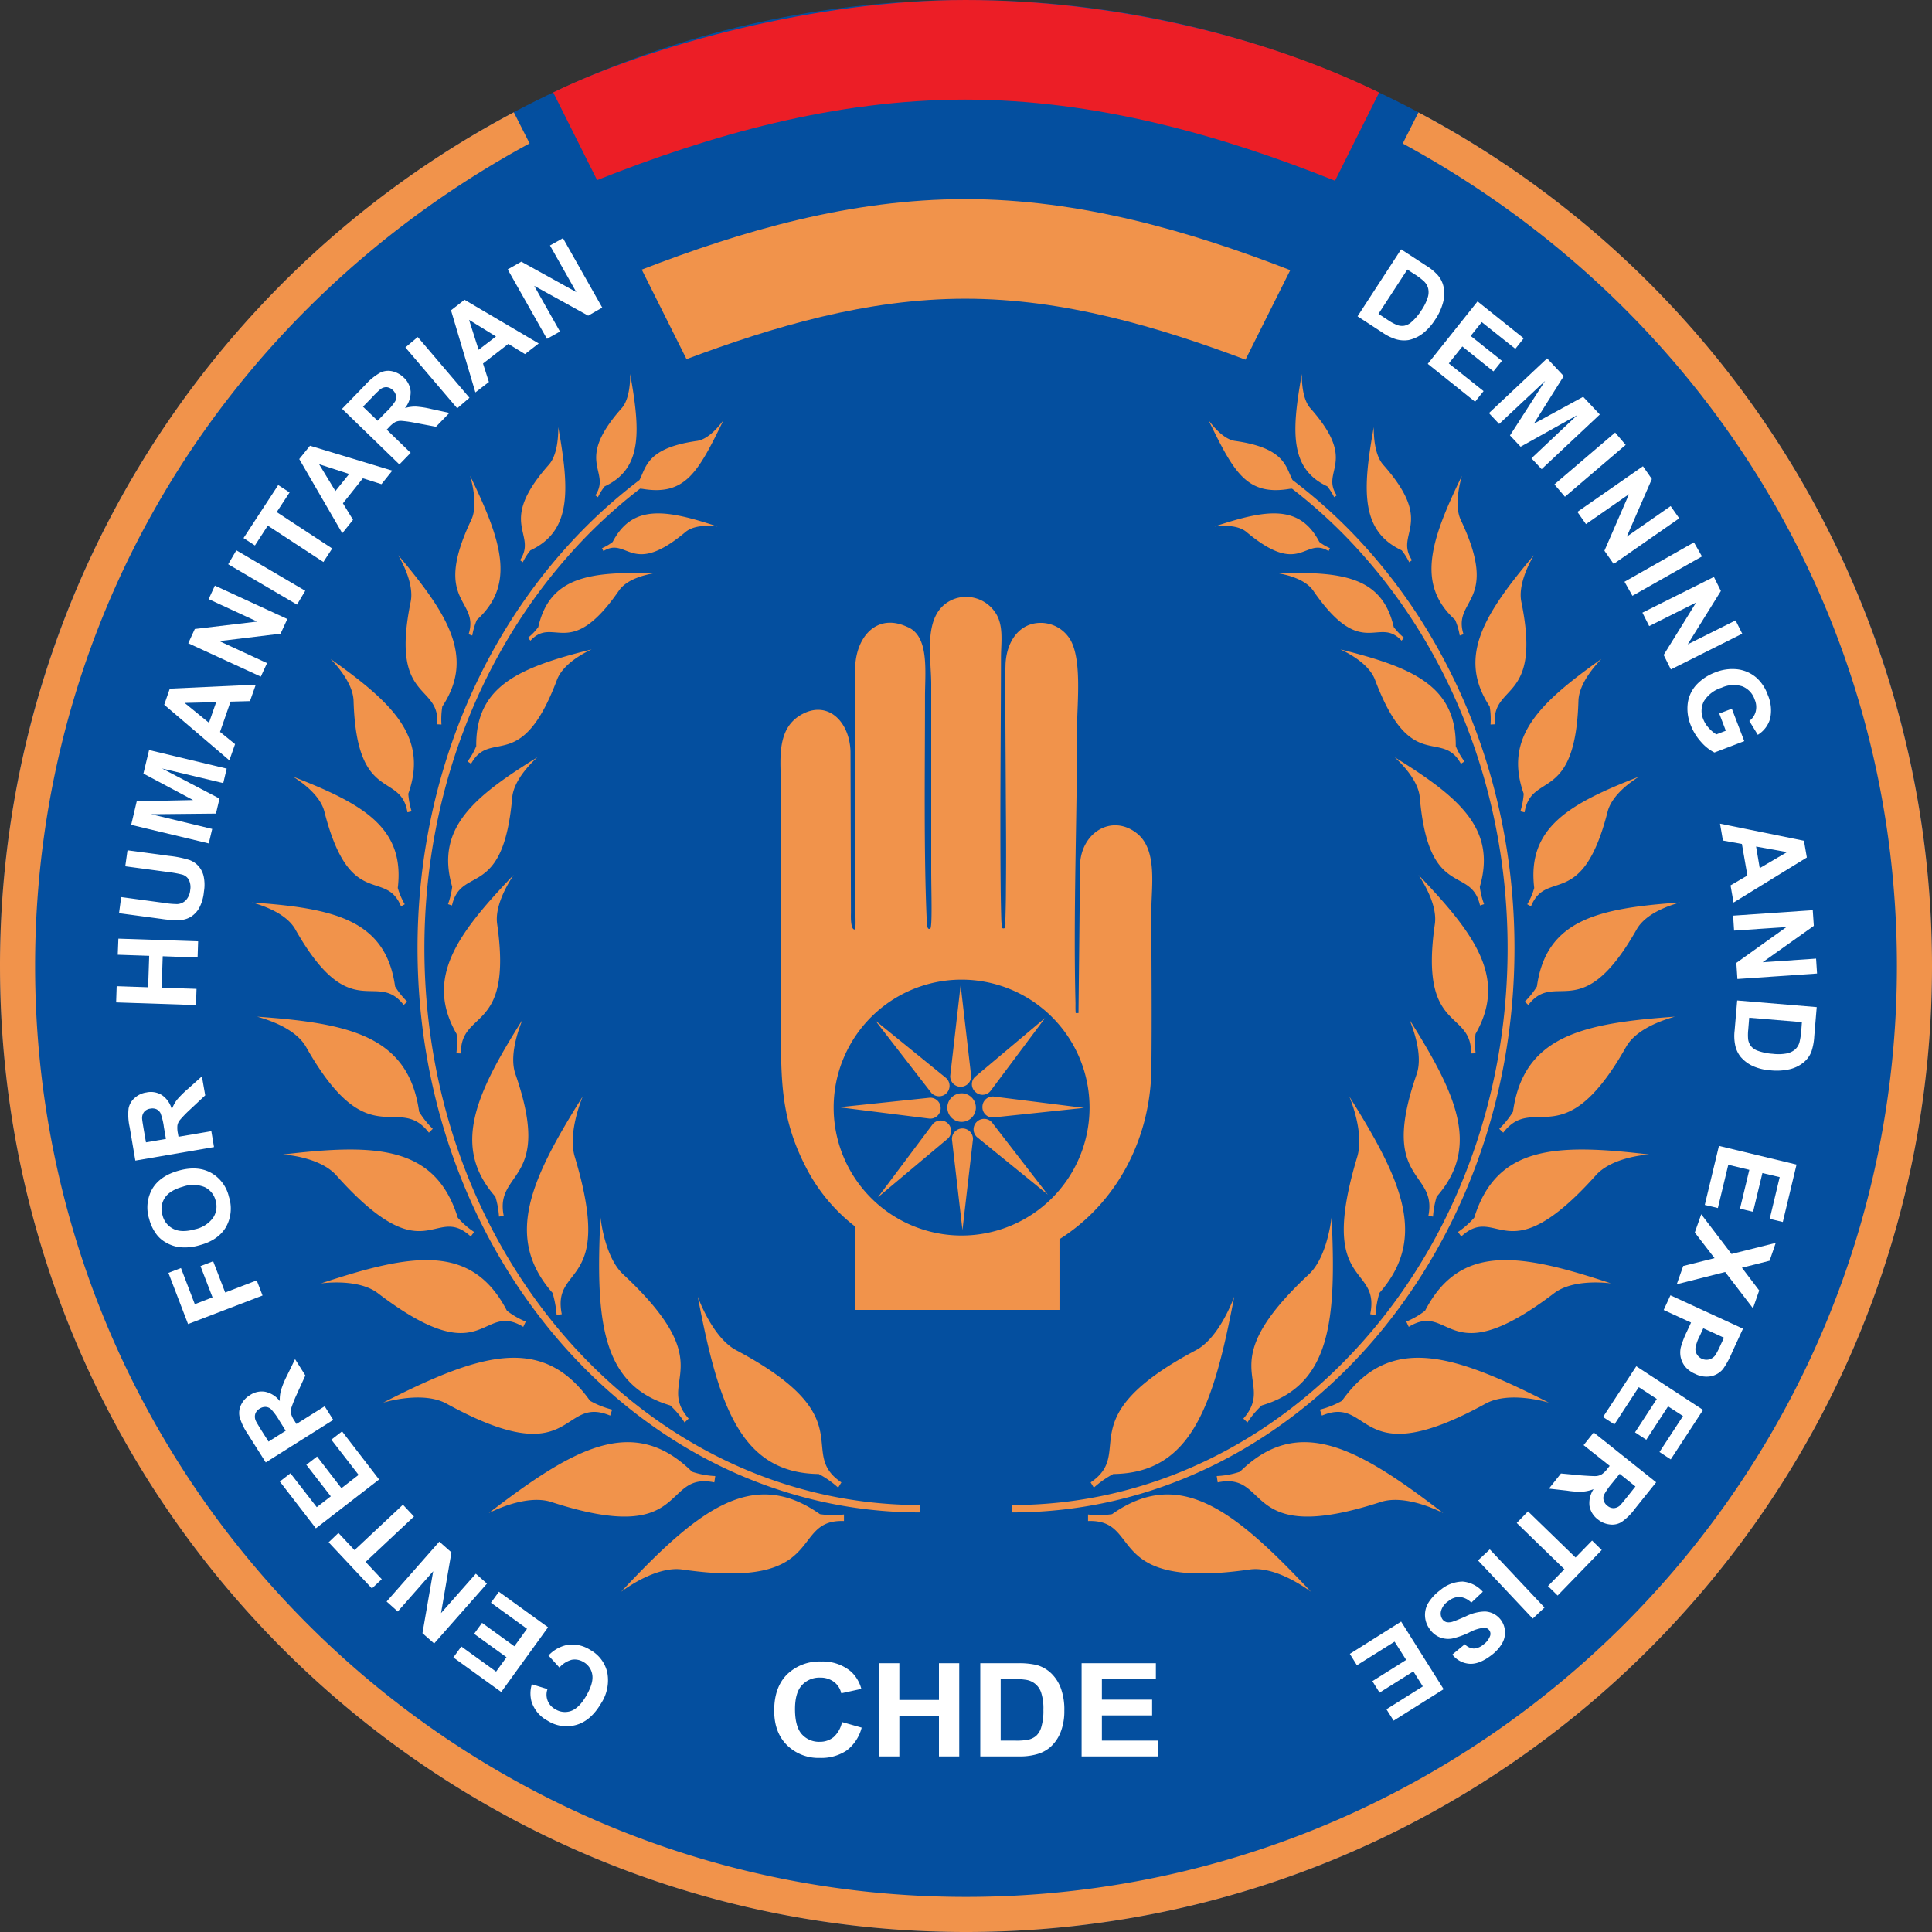 <svg id="Layer_1" data-name="Layer 1" xmlns="http://www.w3.org/2000/svg" viewBox="0 0 510.236 510.236"><rect x="0" y="0" width="510.236" height="510.236" fill="#333333" stroke="none"/><defs><style>.cls-1{fill:#044f9f;}.cls-1,.cls-2,.cls-3{fill-rule:evenodd;}.cls-2{fill:#f1934b;}.cls-3{fill:#ec1e26;}.cls-4{fill:#fff;}</style></defs><path class="cls-1" d="M299.988,162.136c140.91,0,255.118,114.236,255.118,255.118,0,140.91-114.208,255.118-255.118,255.118-140.882,0-255.118-114.208-255.118-255.118,0-140.882,114.236-255.118,255.118-255.118Z" transform="translate(-44.869 -162.136)"/><path class="cls-2" d="M270.734,486.505v-.425a46.645,46.645,0,0,1-13.124-15.874c-6.52-12.699-6.491-22.734-6.491-36.907V370.199c0-6.803-1.474-15.279,5.187-19.219,7.03-4.139,12.926,1.587,13.181,9.609l.113,42.576c0,.539-.198,4.564,1.02,4.45.368-.028.113-5.017.113-5.584l-.028-63.128c.057-8.447,5.641-14.939,13.663-11.254,6.009,2.324,4.791,11.764,4.791,18.567,0,18.482-.34,41.017.454,58.876.028.595.085,2.069.425,2.296a.654.654,0,0,0,.482.028c.624-.198.283-10.063.283-15.449V342.873c0-7.54-2.494-19.049,5.868-22.479a9.247,9.247,0,0,1,10.772,3.118c2.608,3.373,1.814,7.994,1.786,12.104-.028,20.268-.283,40.564-.085,60.86.028,2.863.085,5.754.17,8.617a16.045,16.045,0,0,0,.227,2.126c0,.057.482.198.652,0,.34-.425.17-1.814.198-2.324.085-2.806.142-5.641.142-8.447.085-7.852.028-15.704-.028-23.556-.028-7.03-.085-14.06-.113-21.118-.028-4.649-.085-9.383.028-14.06.198-5.924,3.458-10.998,9.184-11.083a9.1,9.1,0,0,1,7.398,3.657c3.798,4.904,2.324,17.433,2.324,23.726,0,24.321-1.02,48.699-.425,72.992v.085c0,.482-.028,1.757.057,2.58h.737l.425-39.458v-.113c.595-8.476,8.731-13.011,15.137-7.767,5.329,4.394,3.685,13.946,3.685,20.268,0,13.946.17,27.921,0,41.896-.255,18.85-9.496,35.603-24.265,44.901v18.68H270.734Z" transform="translate(-44.869 -162.136)"/><path class="cls-2" d="M267.758,562.105a23.818,23.818,0,0,1-6.35-.085c-17.943-12.643-32.485-.879-52.498,20.494,3.033-2.239,10.233-6.746,16.214-5.868,38.948,5.584,27.95-13.351,42.633-12.813Zm-63.893-255.203a12.758,12.758,0,0,0,2.806-1.644c5.244-10.091,14.202-8.532,27.666-4.082-1.814-.227-6.066-.539-8.447,1.474-14.372,12.047-15.25,1.105-21.657,5.017Zm-19.559,23.669a15.19,15.19,0,0,0,2.721-2.835c3.033-13.38,13.776-14.683,30.529-14.202-2.154.369-7.115,1.474-9.241,4.592-12.954,18.765-17.178,6.52-23.357,13.209ZM168.347,363.226a18.252,18.252,0,0,0,2.296-4.025c-.17-16.016,11.565-20.835,30.472-25.568-2.324,1.077-7.569,3.883-9.156,8.05-9.468,25.172-17.518,12.728-22.677,22.167Zm-5.159,37.701a20.883,20.883,0,0,0,1.106-4.592c-4.479-15.364,5.528-23.698,22.507-34.214-1.956,1.786-6.265,6.151-6.661,10.658-2.381,27.213-13.493,17.745-15.902,28.488Zm2.211,39.373a23.623,23.623,0,0,0,.057-5.102c-8.419-14.683-.028-26.22,15.052-41.981-1.587,2.409-5.046,8.164-4.337,12.983,4.167,28.97-9.694,22.309-9.581,34.157Zm11.254,43.143a22.429,22.429,0,0,0-.964-5.272c-11.594-13.181-5.244-27.014,7.172-46.743-1.162,2.835-3.543,9.581-1.871,14.372,10.035,28.885-5.556,25.228-3.09,37.417Zm15.222,26.022a27.768,27.768,0,0,0-1.077-5.868c-12.869-14.655-5.811-29.962,7.965-51.902-1.276,3.175-3.713,10.545-2.098,15.959,10.602,35.235-6.151,28.035-3.43,41.556Zm33.789,28.346a23.209,23.209,0,0,0-3.798-4.507c-18.34-5.414-19.701-22.762-18.425-49.72.425,3.487,1.928,11.31,5.981,15.08,26.447,24.633,8.334,27.893,17.32,38.126Zm40.564,17.206a24.618,24.618,0,0,0-5.131-3.6c-20.665-.255-26.476-18.113-31.946-46.828,1.332,3.543,4.904,11.339,10.12,14.117,33.987,18.057,15.789,26.844,27.808,34.923Zm21.628,6.548c-36.652,0-69.846-16.696-93.855-43.654-24.009-26.986-38.863-64.233-38.863-105.364s14.854-78.406,38.863-105.364a138.27,138.27,0,0,1,19.757-18.283c1.814-3.43,1.899-8.447,15.194-10.318,3.033-.425,5.868-3.94,7.002-5.499-6.633,13.606-10.006,20.041-21.345,18.17a6.47,6.47,0,0,0-.709-.057,134.238,134.238,0,0,0-18.595,17.348c-23.698,26.617-38.353,63.383-38.353,104.003S171.606,489.935,195.304,516.552c23.669,26.589,56.409,43.058,92.551,43.058ZM202.787,293.437a14.242,14.242,0,0,1,1.786-2.863c9.978-4.649,9.439-14.57,6.718-29.679.028,2.013-.142,6.661-2.239,9.042-12.756,14.372-2.636,16.469-6.945,23.017ZM182.945,310.615a15.227,15.227,0,0,1,2.013-3.146c10.913-5.102,10.318-15.987,7.342-32.542.028,2.211-.142,7.285-2.466,9.921-13.975,15.732-2.891,18.057-7.625,25.228Zm-13.351,19.361a17.382,17.382,0,0,1,1.219-4.139c10.346-9.383,6.463-21.033-1.786-38.041.68,2.409,2.041,8.022.283,11.679-10.46,22.054,2.296,20.693-.68,30.161Zm-8.135,23.499a20.653,20.653,0,0,1,.227-4.762c8.646-13.096,1.474-24.35-11.65-39.969,1.332,2.324,4.195,7.909,3.288,12.331-5.471,26.646,7.767,21.345,7.03,32.343Zm-7.88,22.932a19.815,19.815,0,0,1-.879-4.649c5.329-15.024-4.167-23.981-20.523-35.603,1.843,1.928,5.924,6.548,6.066,11.055.822,27.298,12.444,18.595,14.23,29.452Zm-1.814,24.548a18.803,18.803,0,0,1-1.843-4.309c1.928-15.959-9.269-22.252-27.666-29.395,2.211,1.389,7.172,4.847,8.277,9.213,6.718,26.334,16.129,14.939,20.239,25.03Zm.652,25.71a20.871,20.871,0,0,1-3.203-3.997c-2.466-17.66-16.186-20.665-37.814-22.195,2.75.765,9.014,2.806,11.452,7.087,14.627,25.824,21.402,10.573,28.63,19.984Zm6.746,33.591a23.289,23.289,0,0,1-3.6-4.507c-2.806-19.984-18.312-23.386-42.803-25.115,3.118.85,10.205,3.175,12.954,8.022,16.554,29.254,24.236,11.962,32.428,22.62Zm10.913,27.241a21.772,21.772,0,0,1-4.309-3.77c-5.953-19.134-21.77-19.587-46.148-16.696,3.175.255,10.346,1.389,14.031,5.471,23.811,26.617,25.767,7.228,35.546,16.186Zm13.635,23.669a21.265,21.265,0,0,1-4.961-2.863c-9.298-17.943-25.228-15.137-49.096-7.228,3.232-.397,10.63-.737,14.995,2.58,28.517,21.742,27.071,1.956,38.409,8.901Zm22.819,23.244a23.48,23.48,0,0,1-5.839-2.324c-12.756-17.972-29.707-12.189-54.624.482,3.487-.992,11.48-2.608,16.753.283,34.271,18.85,29.792-2.494,43.2,3.146Zm27.241,17.546a22.467,22.467,0,0,1-6.123-1.134c-15.506-15.25-31.266-6.321-53.688,10.913,3.26-1.644,10.857-4.762,16.526-2.92,36.822,11.991,28.913-8.164,43.03-5.187Z" transform="translate(-44.869 -162.136)"/><path class="cls-2" d="M332.217,562.105a23.818,23.818,0,0,0,6.35-.085c17.943-12.643,32.485-.879,52.526,20.494-3.061-2.239-10.261-6.746-16.243-5.868-38.948,5.584-27.95-13.351-42.633-12.813ZM396.11,306.902a12.758,12.758,0,0,1-2.806-1.644c-5.244-10.091-14.202-8.532-27.666-4.082,1.843-.227,6.066-.539,8.447,1.474,14.372,12.047,15.25,1.105,21.657,5.017Zm19.559,23.669a17.248,17.248,0,0,1-2.721-2.835c-3.033-13.38-13.776-14.683-30.529-14.202,2.154.369,7.115,1.474,9.269,4.592,12.926,18.765,17.15,6.52,23.329,13.209ZM431.628,363.226a18.251,18.251,0,0,1-2.296-4.025c.17-16.016-11.537-20.835-30.472-25.568,2.324,1.077,7.597,3.883,9.156,8.05,9.468,25.172,17.518,12.728,22.677,22.167Zm5.187,37.701a19.445,19.445,0,0,1-1.134-4.592c4.479-15.364-5.528-23.698-22.479-34.214,1.928,1.786,6.265,6.151,6.633,10.658,2.381,27.213,13.493,17.745,15.902,28.488ZM434.576,440.3a21.942,21.942,0,0,1-.028-5.102c8.391-14.683.028-26.22-15.052-41.981,1.587,2.409,5.017,8.164,4.309,12.983-4.167,28.97,9.694,22.309,9.581,34.157Zm-11.254,43.143a23.979,23.979,0,0,1,.964-5.272c11.594-13.181,5.244-27.014-7.172-46.743,1.162,2.835,3.543,9.581,1.899,14.372-10.063,28.885,5.528,25.228,3.09,37.417Zm-15.194,26.022a26.034,26.034,0,0,1,1.049-5.868c12.869-14.655,5.811-29.962-7.965-51.902,1.304,3.175,3.713,10.545,2.098,15.959-10.602,35.235,6.18,28.035,3.43,41.556ZM374.312,537.812a23.209,23.209,0,0,1,3.798-4.507c18.34-5.414,19.701-22.762,18.425-49.72-.425,3.487-1.928,11.31-5.981,15.08-26.419,24.633-8.334,27.893-17.32,38.126Zm-40.564,17.206a25.385,25.385,0,0,1,5.131-3.6c20.665-.255,26.476-18.113,31.946-46.828-1.332,3.543-4.876,11.339-10.091,14.117-34.016,18.057-15.817,26.844-27.836,34.923Zm-21.6,6.548c36.652,0,69.817-16.696,93.855-43.654,24.009-26.986,38.835-64.233,38.835-105.364s-14.825-78.406-38.835-105.364a138.474,138.474,0,0,0-19.786-18.283c-1.814-3.43-1.899-8.447-15.194-10.318-3.033-.425-5.839-3.94-7.002-5.499,6.633,13.606,10.006,20.041,21.345,18.17a6.97,6.97,0,0,1,.737-.057,135.653,135.653,0,0,1,18.567,17.348c23.698,26.617,38.353,63.383,38.353,104.003S428.369,489.935,404.671,516.552c-23.669,26.589-56.381,43.058-92.523,43.058ZM397.216,293.437a15.775,15.775,0,0,0-1.814-2.863c-9.978-4.649-9.439-14.57-6.718-29.679-.028,2.013.142,6.661,2.239,9.042,12.756,14.372,2.636,16.469,6.973,23.017ZM417.03,310.615a16.377,16.377,0,0,0-1.984-3.146c-10.913-5.102-10.346-15.987-7.37-32.542-.028,2.211.17,7.285,2.466,9.921,13.975,15.732,2.891,18.057,7.625,25.228Zm13.351,19.361a17.382,17.382,0,0,0-1.219-4.139c-10.346-9.383-6.463-21.033,1.786-38.041-.68,2.409-2.013,8.022-.283,11.679,10.46,22.054-2.296,20.693.709,30.161Zm8.135,23.499a20.653,20.653,0,0,0-.227-4.762c-8.617-13.096-1.474-24.35,11.679-39.969-1.361,2.324-4.224,7.909-3.317,12.331,5.471,26.646-7.767,21.345-7.03,32.343Zm7.88,22.932a19.815,19.815,0,0,0,.879-4.649c-5.329-15.024,4.195-23.981,20.523-35.603-1.843,1.928-5.924,6.548-6.066,11.055-.822,27.298-12.444,18.595-14.23,29.452Zm1.814,24.548a17.638,17.638,0,0,0,1.843-4.309c-1.928-15.959,9.269-22.252,27.666-29.395-2.211,1.389-7.143,4.847-8.277,9.213-6.718,26.334-16.129,14.939-20.239,25.03Zm-.652,25.71a20.871,20.871,0,0,0,3.203-3.997c2.466-17.66,16.186-20.665,37.814-22.195-2.75.765-9.014,2.806-11.452,7.087-14.627,25.824-21.402,10.573-28.63,19.984Zm-6.746,33.591a23.422,23.422,0,0,0,3.628-4.507c2.778-19.984,18.312-23.386,42.775-25.115-3.09.85-10.205,3.175-12.926,8.022-16.554,29.254-24.236,11.962-32.428,22.62Zm-10.885,27.241a22.443,22.443,0,0,0,4.28-3.77c5.953-19.134,21.77-19.587,46.176-16.696-3.203.255-10.375,1.389-14.031,5.471-23.839,26.617-25.795,7.228-35.575,16.186Zm-13.663,23.669a21.265,21.265,0,0,0,4.961-2.863c9.298-17.943,25.228-15.137,49.096-7.228-3.232-.397-10.602-.737-14.995,2.58-28.517,21.742-27.071,1.956-38.409,8.901Zm-22.819,23.244a23.48,23.48,0,0,0,5.839-2.324c12.756-17.972,29.707-12.189,54.624.482-3.487-.992-11.48-2.608-16.724.283-34.299,18.85-29.82-2.494-43.2,3.146Zm-27.241,17.546a22.467,22.467,0,0,0,6.123-1.134c15.534-15.25,31.266-6.321,53.688,10.913-3.26-1.644-10.857-4.762-16.526-2.92-36.822,11.991-28.913-8.164-43.03-5.187Z" transform="translate(-44.869 -162.136)"/><path class="cls-1" d="M298.825,420.854a33.789,33.789,0,1,1-33.789,33.789,33.777,33.777,0,0,1,33.789-33.789Z" transform="translate(-44.869 -162.136)"/><path class="cls-2" d="M298.825,450.873a3.77,3.77,0,1,1-3.77,3.77,3.787,3.787,0,0,1,3.77-3.77Z" transform="translate(-44.869 -162.136)"/><path class="cls-2" d="M298.57,422.3l2.778,23.981a2.766,2.766,0,1,1-5.528,0Z" transform="translate(-44.869 -162.136)"/><path class="cls-2" d="M320.879,430.974l-14.457,19.332a2.728,2.728,0,0,1-3.997.17,2.695,2.695,0,0,1-.028-3.969Z" transform="translate(-44.869 -162.136)"/><path class="cls-2" d="M331.169,454.728l-24.009,2.523a2.694,2.694,0,0,1-2.835-2.778,2.732,2.732,0,0,1,2.891-2.75Z" transform="translate(-44.869 -162.136)"/><path class="cls-2" d="M321.587,477.632l-18.737-15.222a2.778,2.778,0,1,1,3.969-3.883Z" transform="translate(-44.869 -162.136)"/><path class="cls-2" d="M299.052,486.987l-2.778-23.981a2.779,2.779,0,1,1,5.556,0Z" transform="translate(-44.869 -162.136)"/><path class="cls-2" d="M276.743,478.313l14.485-19.332a2.768,2.768,0,1,1,4.025,3.798Z" transform="translate(-44.869 -162.136)"/><path class="cls-2" d="M266.454,454.558l24.009-2.523a2.766,2.766,0,1,1-.057,5.528Z" transform="translate(-44.869 -162.136)"/><path class="cls-2" d="M276.035,431.654l18.737,15.222a2.768,2.768,0,1,1-3.94,3.883Z" transform="translate(-44.869 -162.136)"/><path class="cls-3" d="M299.789,162.136c38.636,0,78.435,9.354,109.304,24.435l-11.65,23.301c-30.189-12.076-63.241-21.43-97.654-21.43-34.441,0-67.153,9.298-97.228,21.26L190.967,186.543c26.447-12.813,70.157-24.406,108.822-24.406Z" transform="translate(-44.869 -162.136)"/><path class="cls-2" d="M299.789,214.719c30.189,0,59.216,8.419,85.833,18.765l-11.82,23.641c-23.017-8.646-48.047-16.101-74.013-16.101-25.994,0-50.712,7.398-73.616,15.959l-11.82-23.641c26.504-10.261,55.219-18.624,85.436-18.624Z" transform="translate(-44.869 -162.136)"/><path class="cls-4" d="M267.247,616.927l5.187,1.474a10.987,10.987,0,0,1-3.969,6.038,11.994,11.994,0,0,1-7.058,1.956,11.817,11.817,0,0,1-8.674-3.345c-2.268-2.239-3.402-5.272-3.402-9.156,0-4.11,1.134-7.285,3.402-9.553a12.274,12.274,0,0,1,9.014-3.402,11.578,11.578,0,0,1,7.88,2.665,9.559,9.559,0,0,1,2.721,4.564l-5.301,1.162a5.188,5.188,0,0,0-1.956-3.033,5.933,5.933,0,0,0-3.628-1.105,6.204,6.204,0,0,0-4.791,1.984c-1.219,1.304-1.843,3.402-1.843,6.35,0,3.09.624,5.329,1.814,6.633a6.064,6.064,0,0,0,4.706,1.984,5.682,5.682,0,0,0,3.685-1.247,7.36,7.36,0,0,0,2.211-3.969Zm9.78,9.071V601.393h5.357v9.694h10.46v-9.694h5.357v24.605h-5.357V615.226H282.384v10.772Zm26.731-24.605h9.78a20.753,20.753,0,0,1,5.046.454,9.107,9.107,0,0,1,3.968,2.268,10.579,10.579,0,0,1,2.523,3.997,16.499,16.499,0,0,1,.879,5.811,15.2,15.2,0,0,1-.822,5.244,10.43,10.43,0,0,1-2.835,4.337,9.169,9.169,0,0,1-3.742,1.956,16.457,16.457,0,0,1-4.734.539h-10.063Zm5.386,4.139v16.299h3.969a16.796,16.796,0,0,0,3.232-.227,4.922,4.922,0,0,0,2.154-1.02,4.998,4.998,0,0,0,1.389-2.381,14.791,14.791,0,0,0,.539-4.507,13.446,13.446,0,0,0-.539-4.365,4.948,4.948,0,0,0-3.969-3.543,23.992,23.992,0,0,0-4.394-.255Zm21.373,20.466V601.393h19.616v4.139H335.874v5.471h13.266v4.167H335.874v6.661h14.768v4.167Z" transform="translate(-44.869 -162.136)"/><path class="cls-4" d="M192.611,602.527l-2.891-3.175a9.31,9.31,0,0,1,5.329-2.863,8.89,8.89,0,0,1,5.698,1.389,9.103,9.103,0,0,1,4.507,5.981,11.119,11.119,0,0,1-1.644,8.135c-1.786,3.033-3.94,4.932-6.491,5.669a9.294,9.294,0,0,1-7.654-1.106,8.656,8.656,0,0,1-4.252-5.159,8.255,8.255,0,0,1,.113-4.45l4.139,1.276a4.324,4.324,0,0,0,2.041,5.301,4.771,4.771,0,0,0,4.139.482c1.389-.482,2.75-1.786,4.025-3.969,1.332-2.296,1.871-4.167,1.616-5.641a4.619,4.619,0,0,0-2.353-3.345,4.426,4.426,0,0,0-3.09-.567,6.679,6.679,0,0,0-3.231,2.041Zm-3.005-10.63-12.359,17.093-12.643-9.128,2.098-2.891,9.184,6.633,2.75-3.798L170.076,593.626l2.098-2.891,8.532,6.179,3.345-4.62-9.524-6.888,2.098-2.891Zm-16.129-11.537-13.946,15.817-3.09-2.721L159.276,577.1,149.921,587.73l-2.948-2.636,13.918-15.817,3.203,2.835-2.75,16.044,9.184-10.403Zm-19.276-17.717-12.784,11.991,4.28,4.564-2.608,2.438-11.424-12.189,2.58-2.466,4.252,4.535L151.282,559.525Zm-9.213-9.78L128.293,565.761l-9.524-12.359,2.806-2.183,6.945,8.957,3.713-2.863-6.463-8.334,2.835-2.183,6.435,8.362,4.535-3.515-7.2-9.298,2.835-2.183Zm-12.104-15.732-17.83,11.225-4.791-7.569a15.775,15.775,0,0,1-2.126-4.479,4.853,4.853,0,0,1,.397-3.146,5.912,5.912,0,0,1,2.324-2.551,5.497,5.497,0,0,1,4.054-.907,6.544,6.544,0,0,1,3.855,2.466,9.156,9.156,0,0,1,.312-2.863,23.129,23.129,0,0,1,1.587-3.855l2.126-4.365,2.721,4.309-2.296,5.046a35.697,35.697,0,0,0-1.417,3.543,3.664,3.664,0,0,0-.057,1.559,6.992,6.992,0,0,0,.964,1.928l.454.737,7.455-4.677Zm-12.557,2.863L118.655,537.33a16.382,16.382,0,0,0-2.268-3.09,2.361,2.361,0,0,0-1.389-.539,2.719,2.719,0,0,0-1.587.482,2.527,2.527,0,0,0-1.134,1.389,2.626,2.626,0,0,0,.142,1.786c.142.34.68,1.219,1.587,2.693l1.786,2.806ZM114.205,504.278,94.532,511.818,89.345,498.297l3.317-1.276,3.657,9.553,4.677-1.814-3.175-8.249,3.345-1.276,3.175,8.249,8.334-3.203ZM97.622,490.983a13.563,13.563,0,0,1-5.471.51,9.409,9.409,0,0,1-3.317-1.134,7.874,7.874,0,0,1-2.551-2.126A11.428,11.428,0,0,1,84.271,484.067a9.956,9.956,0,0,1,.822-7.965c1.361-2.296,3.713-3.912,7.03-4.819,3.288-.907,6.094-.709,8.447.567a9.748,9.748,0,0,1,4.762,6.378,9.982,9.982,0,0,1-.794,7.994c-1.361,2.296-3.657,3.883-6.917,4.762Zm-1.276-4.195a7.899,7.899,0,0,0,4.791-3.033,5.342,5.342,0,0,0,.68-4.535A5.416,5.416,0,0,0,98.926,475.648a8.171,8.171,0,0,0-5.754-.113c-2.324.652-3.94,1.644-4.791,2.976a5.312,5.312,0,0,0-.595,4.564,5.379,5.379,0,0,0,2.863,3.6c1.446.737,3.345.765,5.698.113Zm5.046-21.713-20.778,3.572-1.502-8.844a14.997,14.997,0,0,1-.283-4.932,4.798,4.798,0,0,1,1.587-2.75,5.829,5.829,0,0,1,3.118-1.474,5.49,5.49,0,0,1,4.11.709,6.608,6.608,0,0,1,2.608,3.77,9.421,9.421,0,0,1,1.361-2.551,26.215,26.215,0,0,1,2.976-2.948l3.6-3.232.879,5.017-4.025,3.77a31.786,31.786,0,0,0-2.665,2.75,3.188,3.188,0,0,0-.652,1.417,6.806,6.806,0,0,0,.142,2.154l.142.85,8.674-1.474ZM88.693,462.921l-.539-3.09a16.303,16.303,0,0,0-.907-3.742,2.349,2.349,0,0,0-1.077-1.02,2.744,2.744,0,0,0-1.616-.142,2.497,2.497,0,0,0-1.616.85,2.55,2.55,0,0,0-.539,1.701c0,.368.17,1.389.454,3.09l.567,3.26Zm7.937-35.348-21.09-.709.142-4.28,8.306.283.283-8.306-8.306-.283.17-4.252,21.061.709-.142,4.28-9.213-.34-.283,8.305,9.213.312ZM76.306,403.308l.567-4.252,11.31,1.531a22.647,22.647,0,0,0,3.515.312,3.406,3.406,0,0,0,2.239-.992,4.474,4.474,0,0,0,1.162-2.665,4.412,4.412,0,0,0-.369-2.778,2.967,2.967,0,0,0-1.672-1.332,28.758,28.758,0,0,0-3.515-.652l-11.594-1.559.595-4.224,10.97,1.474a28.29,28.29,0,0,1,5.272,1.049,5.858,5.858,0,0,1,2.466,1.616,6.139,6.139,0,0,1,1.389,2.665,10.807,10.807,0,0,1,.085,4.11,11.405,11.405,0,0,1-1.304,4.422,6.642,6.642,0,0,1-2.126,2.211,6.109,6.109,0,0,1-2.466.85,25.553,25.553,0,0,1-5.357-.283Zm23.698-18.425-20.494-4.904,1.474-6.236,14.882-.312-13.124-7.002,1.502-6.208,20.494,4.904L103.83,368.952l-16.157-3.855,15.165,7.937-.935,3.968-17.121.17,16.129,3.883ZM112.419,342.958l-1.531,4.337-5.131.142-2.778,7.994,3.969,3.232-1.502,4.28L88.239,348.259l1.474-4.252Zm-10.46,4.62-8.334.198,6.435,5.244Zm11.792-6.746-19.162-8.816,1.729-3.77,16.469-1.956-12.813-5.924,1.644-3.572,19.134,8.816-1.786,3.883-16.157,1.956,12.586,5.811Zm9.553-19.021L105.134,311.154l2.154-3.685,18.198,10.687Zm6.973-11.254-14.683-9.609-3.402,5.244-3.005-1.956,9.156-14.003,3.005,1.956-3.402,5.187,14.655,9.609Zm18.198-24.123-2.863,3.572-4.904-1.559-5.272,6.605,2.665,4.365-2.835,3.543L123.899,283.374,126.734,279.859Zm-11.395.879-7.937-2.58,4.309,7.087Zm13.266-2.523-15.137-14.683,6.236-6.435a15.082,15.082,0,0,1,3.855-3.118,4.757,4.757,0,0,1,3.146-.369,6.4,6.4,0,0,1,3.033,1.644,5.631,5.631,0,0,1,1.843,3.742,6.619,6.619,0,0,1-1.502,4.337,9.655,9.655,0,0,1,2.863-.397,24.21,24.21,0,0,1,4.139.652L163.556,271.185l-3.543,3.657-5.443-1.021a30.265,30.265,0,0,0-3.77-.539,3.592,3.592,0,0,0-1.531.312,7.395,7.395,0,0,0-1.672,1.389l-.595.624,6.321,6.123Zm-5.754-11.537,2.183-2.239a14.8,14.8,0,0,0,2.494-2.948,2.215,2.215,0,0,0,.17-1.474,2.633,2.633,0,0,0-.822-1.417,2.72,2.72,0,0,0-1.644-.794,2.6,2.6,0,0,0-1.701.595,26.225,26.225,0,0,0-2.211,2.183l-2.324,2.381Zm21.033-3.288L151.934,253.894l3.26-2.75,13.663,16.044Zm21.515-17.121-3.628,2.806-4.394-2.693-6.69,5.187,1.559,4.876-3.572,2.75-6.435-21.685,3.572-2.778Zm-11.282-1.843-7.115-4.394,2.523,7.909Zm13.465.624-10.375-18.34,3.6-2.041,14.513,8.022-6.945-12.302,3.43-1.928,10.375,18.34-3.713,2.126-14.258-7.88,6.803,12.076Z" transform="translate(-44.869 -162.136)"/><path class="cls-4" d="M414.904,227.985l6.52,4.252a13.979,13.979,0,0,1,3.118,2.523,6.937,6.937,0,0,1,1.616,3.373,8.915,8.915,0,0,1-.198,3.94,15.086,15.086,0,0,1-2.126,4.564,14.431,14.431,0,0,1-3.005,3.402,9.273,9.273,0,0,1-3.912,1.899,7.634,7.634,0,0,1-3.43-.227,12.781,12.781,0,0,1-3.402-1.672l-6.69-4.365Zm1.644,5.329-7.625,11.707,2.636,1.729a12.481,12.481,0,0,0,2.268,1.219,3.742,3.742,0,0,0,1.899.198,4.068,4.068,0,0,0,2.041-1.105,13.633,13.633,0,0,0,2.494-2.976,12.67,12.67,0,0,0,1.672-3.402,4.512,4.512,0,0,0,.113-2.353,4.095,4.095,0,0,0-1.105-1.899,17.598,17.598,0,0,0-2.806-2.069Zm5.386,24.916,13.153-16.498,12.189,9.751-2.211,2.778-8.872-7.058-2.92,3.657,8.249,6.576-2.239,2.778-8.22-6.576-3.572,4.479,9.184,7.313L434.435,268.237Zm16.157,13.011,15.364-14.457,4.394,4.677-7.909,12.586,13.039-7.115,4.394,4.677L452.01,286.039l-2.693-2.863,12.076-11.395-14.939,8.334-2.806-2.976,9.269-14.4-12.132,11.367Zm17.291,18.822,16.044-13.691,2.778,3.26-16.044,13.691Zm6.066,7.257,17.32-12.047,2.353,3.373-6.633,15.222,11.594-8.079,2.268,3.232L471.03,311.069l-2.438-3.487,6.491-14.939L463.717,300.552ZM473.893,315.774l18.34-10.403,2.126,3.713-18.369,10.403Zm4.734,8.164,18.879-9.439,1.843,3.713L490.589,332.3l12.643-6.321,1.757,3.515-18.85,9.439-1.899-3.827,8.561-13.833-12.387,6.208Zm20.296,26.646,3.317-1.276,3.288,8.561-7.88,3.005a11.636,11.636,0,0,1-3.515-2.778,14.36,14.36,0,0,1-2.75-4.45,11.477,11.477,0,0,1-.765-5.896,9.003,9.003,0,0,1,2.381-4.876,13.058,13.058,0,0,1,4.819-3.146,12.05,12.05,0,0,1,5.981-.822,9.426,9.426,0,0,1,5.102,2.353,10.963,10.963,0,0,1,2.806,4.337,10.221,10.221,0,0,1,.652,6.321,7.378,7.378,0,0,1-3.26,4.28l-2.239-3.657a4.489,4.489,0,0,0,1.672-2.438,4.895,4.895,0,0,0-.255-3.203,5.656,5.656,0,0,0-3.232-3.487,7.555,7.555,0,0,0-5.499.34,8.426,8.426,0,0,0-4.677,3.572,5.582,5.582,0,0,0-.17,4.762,7.108,7.108,0,0,0,1.446,2.296,8.569,8.569,0,0,0,2.013,1.701l2.494-.964Zm3.77,49.918-.794-4.535,4.45-2.608-1.446-8.334-5.017-.907-.765-4.45,22.167,4.507.765,4.422Zm6.917-9.099,7.2-4.224-8.164-1.474Zm-7.03,12.557,21.033-1.446.283,4.139-13.521,9.609,14.117-.964.255,3.94-21.033,1.446-.283-4.252,13.238-9.468L502.835,407.9ZM524.661,428.111l-.652,7.739a15.226,15.226,0,0,1-.737,3.969,6.835,6.835,0,0,1-2.211,3.005,9.093,9.093,0,0,1-3.572,1.701,15.496,15.496,0,0,1-5.017.283,13.724,13.724,0,0,1-4.422-1.02,9.307,9.307,0,0,1-3.515-2.58,7.224,7.224,0,0,1-1.417-3.118,12.011,12.011,0,0,1-.142-3.77l.68-7.965Zm-3.912,3.969-13.918-1.162-.255,3.146a12.87,12.87,0,0,0-.028,2.551,3.913,3.913,0,0,0,.737,1.786,4.087,4.087,0,0,0,1.928,1.276,14.133,14.133,0,0,0,3.827.765,11.967,11.967,0,0,0,3.77-.113,4.966,4.966,0,0,0,2.126-1.02,3.977,3.977,0,0,0,1.162-1.871,19.877,19.877,0,0,0,.51-3.458ZM498.838,464.763l20.495,4.932L515.704,484.861l-3.458-.822,2.636-11.027-4.564-1.077L507.852,482.168l-3.458-.822,2.466-10.261L501.304,469.752l-2.75,11.424-3.458-.822Zm-4.677,18.057,7.994,10.488,11.679-2.92-1.616,4.706-7.313,1.843,4.564,6.009-1.644,4.705L500.482,498.07l-12.784,3.232,1.701-4.819,8.277-2.069-5.216-6.775Zm-8.135,21.402,19.162,8.816-2.863,6.208a22.799,22.799,0,0,1-2.409,4.45,5.63,5.63,0,0,1-3.146,1.899,6.536,6.536,0,0,1-4.224-.624,6.956,6.956,0,0,1-2.693-1.984,6.166,6.166,0,0,1-1.134-2.494,6.378,6.378,0,0,1,.028-2.438,23.472,23.472,0,0,1,1.559-4.11l1.162-2.523-7.228-3.317Zm14.145,11.197-5.471-2.494-.964,2.098a10.635,10.635,0,0,0-1.105,3.175,2.687,2.687,0,0,0,.397,1.644,2.952,2.952,0,0,0,3.288,1.304,3.019,3.019,0,0,0,1.587-1.134,21.621,21.621,0,0,0,1.389-2.721Zm-23.159,7.54,17.631,11.537L486.11,547.563l-2.976-1.956,6.208-9.496-3.94-2.551-5.754,8.816-2.976-1.956,5.754-8.816-4.762-3.118-6.435,9.836-3.005-1.956Zm-11.254,17.49,16.498,13.153-5.613,7.002a15.163,15.163,0,0,1-3.515,3.487,4.664,4.664,0,0,1-3.09.652,5.954,5.954,0,0,1-3.175-1.332,5.672,5.672,0,0,1-2.211-3.543,6.656,6.656,0,0,1,1.077-4.45,9.981,9.981,0,0,1-2.806.652,20.373,20.373,0,0,1-4.167-.255l-4.819-.539,3.175-3.997,5.499.51q2.934.213,3.827.17a3.358,3.358,0,0,0,1.474-.482,6.362,6.362,0,0,0,1.531-1.531l.539-.68-6.888-5.471Zm6.86,10.913-1.984,2.466a17.528,17.528,0,0,0-2.183,3.146,2.28,2.28,0,0,0-.028,1.502,2.641,2.641,0,0,0,.964,1.332,2.535,2.535,0,0,0,1.701.624,2.702,2.702,0,0,0,1.644-.737c.255-.255.907-1.049,1.984-2.381l2.069-2.608Zm-24.208,9.921,12.557,12.189,4.365-4.479,2.551,2.495-11.65,12.019-2.551-2.494,4.337-4.45-12.586-12.217Zm-10.091,10.035,14.457,15.364-3.118,2.92L435.2,574.237Zm-1.843,11.197-3.033,2.863a5.173,5.173,0,0,0-3.061-1.502,4.718,4.718,0,0,0-3.033,1.134,4.514,4.514,0,0,0-1.899,2.551,2.679,2.679,0,0,0,.397,2.268,1.994,1.994,0,0,0,1.134.737,3.44,3.44,0,0,0,1.757-.227c.51-.17,1.587-.595,3.26-1.332a11.713,11.713,0,0,1,5.074-1.276,5.533,5.533,0,0,1,4.139,2.183,5.442,5.442,0,0,1,1.105,2.948,5.505,5.505,0,0,1-.765,3.317,10.41,10.41,0,0,1-2.806,3.09c-2.098,1.616-4.025,2.381-5.783,2.268a6.251,6.251,0,0,1-4.535-2.438l3.288-2.721a3.579,3.579,0,0,0,2.353,1.134,4.171,4.171,0,0,0,2.551-1.049,4.883,4.883,0,0,0,1.814-2.381,1.625,1.625,0,0,0-1.559-2.069,10.456,10.456,0,0,0-3.969,1.247,20.726,20.726,0,0,1-4.535,1.616,6.188,6.188,0,0,1-3.146-.283,5.879,5.879,0,0,1-2.721-2.154,6.233,6.233,0,0,1-.482-6.888,12.131,12.131,0,0,1,3.175-3.43,9.285,9.285,0,0,1,5.981-2.296,8.017,8.017,0,0,1,5.301,2.693ZM414.904,590.394l11.225,17.858-13.209,8.306-1.899-3.005,9.609-6.038-2.494-3.969-8.929,5.613-1.899-3.033,8.929-5.613-3.061-4.819-9.95,6.236-1.871-3.005Z" transform="translate(-44.869 -162.136)"/><path class="cls-2" d="M415.329,200.035l4.139-8.22A255.066,255.066,0,0,1,555.106,417.254c0,140.91-114.208,255.118-255.118,255.118-140.882,0-255.118-114.208-255.118-255.118A255.073,255.073,0,0,1,180.564,191.787l4.167,8.221C104.255,243.689,54.139,325.327,54.139,417.254c0,135.78,110.069,245.849,245.849,245.849S545.836,553.034,545.836,417.254c0-91.899-50.088-173.509-130.507-217.219Z" transform="translate(-44.869 -162.136)"/></svg>